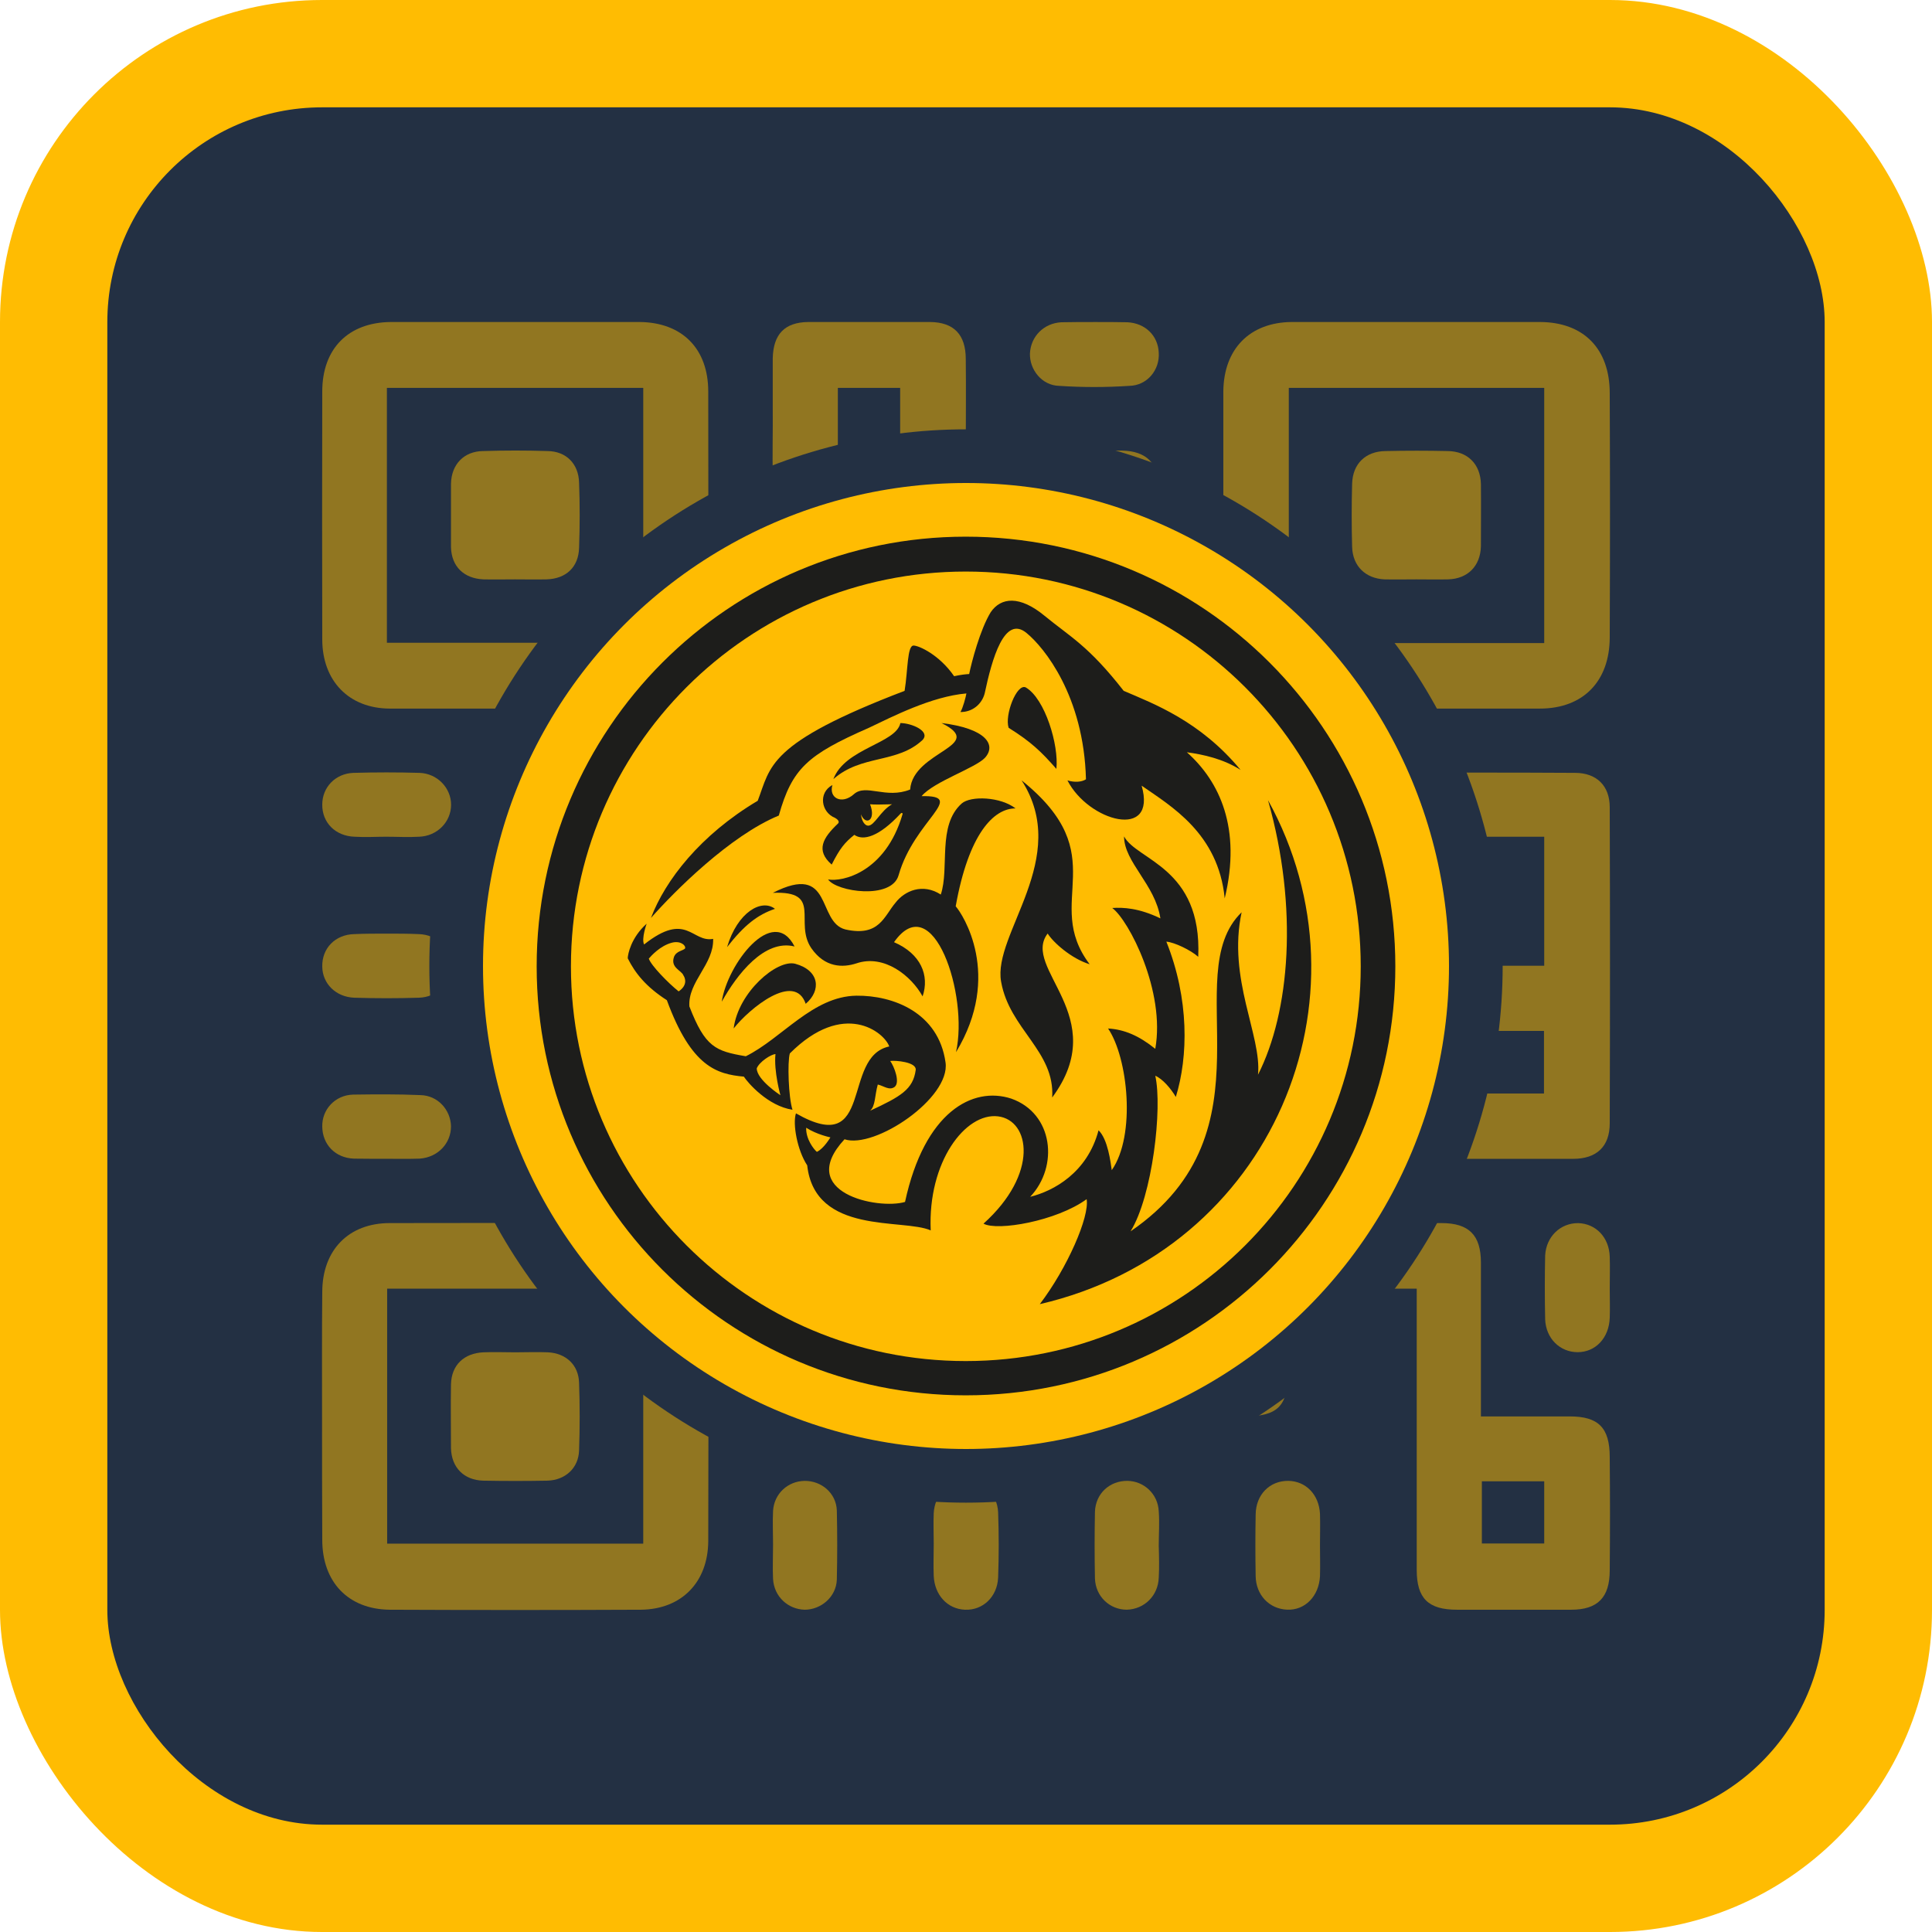 <svg width="180" height="180" viewBox="0 0 180 180" fill="none" xmlns="http://www.w3.org/2000/svg">
<rect width="180" height="180" rx="30" fill="#FFBC02"/>
<rect x="10" y="10" width="160" height="160" rx="20" fill="#233043"/>
<path d="M78.06 41.882H83.866V36.138H78.06V41.882ZM138.068 101.878H143.85V96.046H138.068V101.878ZM113.9 120.078H108.081V125.918H113.9V120.078ZM143.872 138.011H138.062V143.804H143.872V138.011ZM84.079 125.916H89.902V120.061H84.079V125.916ZM113.9 84.058H108.038V89.935H113.9V84.058ZM54.068 89.859H59.885V84.049H54.068V89.859ZM65.986 89.935H71.995V88.496V75.446C72.024 73.103 73.136 72.006 75.486 71.973H88.43H89.979V67.594C89.979 66.172 89.979 64.784 90.012 63.384C90.012 61.129 91.101 60.071 93.407 60.032C95.757 59.993 98.095 60.032 100.48 60.032H101.917V48.073H89.979V52.562C89.979 53.861 90.012 55.223 89.979 56.547C89.979 58.587 88.794 59.993 86.993 59.993C85.232 59.993 83.988 58.63 83.988 56.537C83.951 54.177 83.951 51.877 83.951 49.567V48.011H82.223C70.678 47.913 72.081 49.28 71.995 37.63V33.38C72.046 31.136 73.109 30.02 75.321 30H86.635C88.875 30.02 89.979 31.173 89.979 33.467C90.012 36.291 89.979 39.047 89.979 41.982H91.486H104.548C106.804 42.025 107.957 43.177 107.986 45.438C108 51.127 108 56.871 107.986 62.584C107.957 64.817 106.804 66.004 104.548 66.018H95.958V73.99C95.93 77.063 95.039 77.957 92.002 77.957H79.548H78.094V89.859H102.015V87.344C102.015 85.281 101.992 83.227 102.015 81.151C102.037 79.197 103.206 78.016 105.129 77.957H116.782C118.795 78.016 119.98 79.197 119.98 81.251C120.031 85.064 120.031 88.916 119.98 92.737C119.98 94.703 118.75 95.945 116.754 96.001C113.9 96.044 111.043 96.001 108.081 96.001V113.848H113.975V107.124V105.303C114.02 103.114 115.162 101.978 117.297 101.978H130.41H131.993V99.221C131.993 97.222 131.975 95.191 131.993 93.172C132.012 91.173 133.15 90.058 135.124 90.015C137.544 89.974 139.995 89.974 142.425 89.974H143.872V77.957H142.445H128.979C127.354 77.957 126.102 76.799 125.974 75.204C125.848 73.826 126.811 72.469 128.151 72.127C128.511 72.006 128.852 72.006 129.198 72.006C135.035 71.973 140.898 71.973 146.747 72.006C148.748 72.006 149.975 73.207 149.975 75.204C150.008 85.05 150.008 94.844 149.975 104.668C149.975 106.822 148.748 107.966 146.57 107.966H121.698H120.117V113.893C120.562 113.893 121.023 113.952 121.473 113.952C125.74 113.952 130.038 113.936 134.301 113.952C136.863 113.952 137.973 115.078 137.973 117.63V130.444V131.965H146.263C148.918 131.965 149.975 133.019 149.975 135.743C150.008 139.247 150.008 142.803 149.975 146.315C149.975 148.836 148.849 149.974 146.387 149.974H135.74C133.069 149.974 131.993 148.922 131.993 146.26V121.674V120.061H119.999V127.804C119.999 131.028 119.064 131.965 115.876 131.965H105.615C103.088 131.965 102.015 130.881 102.015 128.372V97.716V96.083H78.078V101.978H79.483H92.553C94.808 101.978 95.93 103.094 95.93 105.351C95.958 113.081 95.958 120.785 95.93 128.509C95.93 130.846 94.808 131.965 92.472 131.965H81.467C79.129 131.965 77.984 130.784 77.984 128.472V117.486C77.984 115.131 79.129 113.952 81.439 113.952C84.254 113.936 87.074 113.952 89.93 113.952V107.966H88.595H75.882C72.912 107.966 71.995 107.007 71.995 103.989V96.001H70.499H51.769C49.077 96.001 47.987 94.93 47.987 92.141V81.436C47.998 79.197 49.175 77.957 51.378 77.957H62.662C64.796 77.957 65.959 79.172 65.986 81.329C66.012 84.164 65.986 86.938 65.986 89.935Z" fill="#917621"/>
<path d="M59.929 120.061H36.07V143.818H59.929V120.061ZM30.005 131.998C30.005 128.129 29.985 124.212 30.024 120.387C30.024 116.467 32.48 113.952 36.312 113.952C44.082 113.935 51.881 113.935 59.667 113.952C63.526 113.952 65.959 116.445 65.986 120.364C66.012 128.111 66.012 135.852 65.986 143.592C65.959 147.391 63.526 149.927 59.724 149.974C51.929 150.009 44.082 150.009 36.297 149.974C32.437 149.927 30.024 147.391 30.024 143.459C30.005 139.65 30.005 135.837 30.005 131.998Z" fill="#917621"/>
<path d="M143.872 36.137H120.074V59.913H143.872V36.137ZM131.959 30H143.482C147.552 30.02 149.975 32.503 149.975 36.627C150.008 44.241 150.008 51.799 149.975 59.37C149.975 63.459 147.513 66.018 143.457 66.018H120.409C116.485 66.003 114.019 63.478 113.975 59.564V36.449C114.019 32.513 116.43 30.047 120.316 30H131.959Z" fill="#917621"/>
<path d="M36.046 59.886H59.93V36.137H36.046V59.886ZM47.923 30H59.609C63.561 30.047 65.986 32.488 65.986 36.48C65.986 44.177 66.013 51.877 65.986 59.591C65.96 63.459 63.484 66.003 59.629 66.018H36.313C32.505 66.003 30.024 63.437 30.024 59.564C30.006 51.877 30.006 44.177 30.024 36.48C30.024 32.488 32.438 30.047 36.396 30H47.923Z" fill="#917621"/>
<path d="M57.046 107.962H51.293C49.335 107.948 47.989 106.711 47.989 104.93C47.999 103.253 49.335 101.982 51.208 101.982H62.822C64.717 102.013 65.986 103.253 65.986 104.969C65.961 106.726 64.678 107.948 62.779 107.962H57.046Z" fill="#917621"/>
<path d="M149.976 120.061C149.976 120.961 150.009 121.881 149.976 122.763C149.92 124.638 148.663 125.979 146.986 125.979C145.343 125.979 144.028 124.712 143.959 122.916C143.916 120.922 143.916 118.944 143.959 116.969C144.054 115.194 145.398 113.938 147.043 113.956C148.686 114.005 149.92 115.286 149.976 117.082C150.009 118.066 149.976 119.108 149.976 120.061Z" fill="#917621"/>
<path d="M86.993 143.817C86.993 142.883 86.95 141.944 86.993 140.978C87.084 139.226 88.369 137.953 90.012 137.967C91.603 137.991 92.909 139.17 92.992 140.884C93.067 142.926 93.067 144.961 92.992 146.995C92.909 148.774 91.567 150.047 89.904 149.974C88.259 149.906 87.074 148.594 86.993 146.829C86.95 145.796 86.993 144.838 86.993 143.817Z" fill="#917621"/>
<path d="M122.98 143.993C122.98 144.961 123.009 145.914 122.98 146.855C122.885 148.708 121.584 150.047 119.918 149.969C118.247 149.901 117.005 148.591 116.987 146.828C116.952 144.92 116.952 142.999 116.987 141.105C117.005 139.252 118.294 137.95 120.032 137.968C121.644 137.991 122.885 139.225 122.98 141.037C123.009 142.005 122.98 142.999 122.98 143.993Z" fill="#917621"/>
<path d="M102.077 30.002C103.051 30.002 104.033 30.002 105.047 30.024C106.692 30.112 107.889 31.258 107.959 32.859C108.06 34.472 106.881 35.92 105.208 35.95C103.051 36.094 100.829 36.094 98.69 35.95C97.07 35.92 95.907 34.436 95.958 32.919C96.039 31.342 97.245 30.112 98.887 30.024C99.936 30.002 101.018 30.002 102.077 30.002Z" fill="#917621"/>
<path d="M36.046 107.962C35.028 107.962 33.987 107.962 32.976 107.947C31.252 107.884 30.047 106.652 30.024 104.969C29.986 103.37 31.216 102.029 32.899 101.982C34.971 101.953 37.083 101.937 39.175 102.029C40.779 102.06 41.98 103.39 42.019 104.93C42.019 106.547 40.779 107.831 39.098 107.947C38.087 107.982 37.063 107.962 36.046 107.962Z" fill="#917621"/>
<path d="M36.071 86.984C37.04 86.984 38.026 86.984 39.018 87.029C40.73 87.068 42.06 88.398 42.019 90.061C41.98 91.654 40.683 92.916 39.018 92.955C36.998 93.017 35.026 93.017 33.005 92.955C31.295 92.888 30.047 91.654 30.024 90.061C29.986 88.339 31.244 87.068 33.005 87.029C33.989 86.984 35.032 86.984 36.071 86.984Z" fill="#917621"/>
<path d="M35.984 77.956C35.025 77.956 34.019 78.018 33.032 77.956C31.252 77.895 30.005 76.644 30.024 74.957C30.024 73.346 31.252 72.069 32.919 72.007C34.99 71.948 37.04 71.948 39.097 72.007C40.748 72.069 42.026 73.411 42.026 74.978C42.026 76.579 40.73 77.895 39.06 77.956C38.026 78.018 37.011 77.956 35.984 77.956Z" fill="#917621"/>
<path d="M107.958 144.033C107.987 145.034 108.013 146.018 107.958 146.994C107.897 148.67 106.617 149.927 104.978 149.972C103.404 149.972 102.077 148.759 102.014 147.069C101.973 145.026 101.973 142.898 102.014 140.846C102.077 139.126 103.404 137.953 105.047 137.968C106.568 137.992 107.877 139.171 107.958 140.803C108.04 141.867 107.958 142.924 107.958 144.033Z" fill="#917621"/>
<path d="M72.024 143.879C72.024 142.844 71.973 141.8 72.024 140.765C72.123 139.17 73.396 137.992 74.965 137.971C76.535 137.953 77.905 139.113 77.966 140.726C78.013 142.883 78.013 145.033 77.966 147.171C77.905 148.787 76.492 149.974 74.965 149.974C73.418 149.931 72.123 148.76 72.024 147.116C71.973 146.079 72.024 144.978 72.024 143.879Z" fill="#917621"/>
<path d="M72.023 59.969C72.023 58.946 71.994 57.878 72.023 56.83C72.122 55.242 73.34 54.011 74.93 53.981C76.554 53.971 77.904 55.196 77.965 56.83C78.012 58.946 78.012 61.063 77.965 63.167C77.904 64.786 76.554 66.016 75.019 66.016C73.417 66.016 72.122 64.786 72.047 63.167C71.972 62.103 72.023 61.045 72.023 59.969Z" fill="#917621"/>
<path d="M47.988 125.992C49.033 125.992 50.025 125.949 51.054 125.992C52.717 126.08 53.902 127.148 53.951 128.831C54.026 130.943 54.026 132.999 53.951 135.133C53.902 136.769 52.676 137.896 51.015 137.949C49.033 137.986 47.014 137.986 45.008 137.949C43.231 137.896 42.06 136.734 42.017 134.917C42.017 132.937 41.981 130.943 42.017 128.985C42.06 127.169 43.231 126.08 45.028 125.992C46.032 125.949 47.014 125.992 47.988 125.992Z" fill="#917621"/>
<path d="M131.959 53.978C130.984 53.978 129.993 54 128.979 53.978C127.241 53.894 126.035 52.768 125.974 50.968C125.921 49.001 125.921 47.01 125.974 45.052C126.035 43.193 127.241 42.041 129.097 42.024C131.053 41.981 132.933 41.981 134.883 42.024C136.713 42.041 137.932 43.22 137.973 45.101C137.993 47.01 137.973 48.949 137.973 50.88C137.932 52.742 136.741 53.925 134.926 53.978C133.891 54 132.933 53.978 131.959 53.978Z" fill="#917621"/>
<path d="M47.989 53.978C47.015 53.978 46.033 54 45.029 53.978C43.231 53.894 42.06 52.793 42.018 50.968V45.052C42.06 43.261 43.231 42.041 45.008 42.024C47.015 41.959 49.033 41.959 51.016 42.024C52.738 42.041 53.903 43.193 53.951 44.96C54.027 46.981 54.027 49.001 53.951 51.038C53.903 52.842 52.738 53.925 50.922 53.978C49.944 54 48.962 53.978 47.989 53.978Z" fill="#917621"/>
<circle cx="90" cy="90" r="50" fill="#233043"/>
<circle cx="90" cy="90" r="45" fill="#FFBC02"/>
<path d="M89.975 126.807C69.663 126.807 53.193 110.344 53.193 90.034C53.193 69.711 69.663 53.25 89.975 53.25C110.318 53.25 126.776 69.711 126.776 90.034C126.776 110.344 110.318 126.807 89.975 126.807ZM89.975 50C67.902 50 50 67.938 50 90.034C50 112.121 67.902 130 89.975 130C112.096 130 130 112.121 130 90.034C130 67.938 112.096 50 89.975 50Z" fill="#1D1D1B"/>
<path d="M74.027 88.181C71.207 87.474 68.654 90.806 67.245 93.327C67.743 89.875 72.002 84.218 74.027 88.181Z" fill="#1D1D1B"/>
<path d="M67.739 88.241C68.716 84.948 70.975 83.713 72.203 84.675C70.592 85.219 69.346 86.181 67.739 88.241Z" fill="#1D1D1B"/>
<path d="M75.066 93.523C76.537 92.274 76.359 90.408 74.084 89.79C72.389 89.36 68.782 92.435 68.353 95.82C69.818 93.957 74.031 90.499 75.066 93.523Z" fill="#1D1D1B"/>
<path d="M98.03 102.251C98.297 97.925 94.05 95.901 93.271 91.461C92.459 87.011 99.853 79.95 95.18 72.704C103.944 79.748 97.064 83.942 101.521 89.837C99.806 89.315 98.102 87.781 97.608 86.974C95.118 90.228 103.626 94.695 98.03 102.251Z" fill="#1D1D1B"/>
<path d="M83.887 67.366C84.913 67.366 86.714 68.12 85.955 68.939C83.567 71.172 80.268 70.269 77.644 72.588C78.72 69.711 83.486 69.273 83.887 67.366Z" fill="#1D1D1B"/>
<path d="M80.881 76.926C80.583 76.926 80.269 76.494 80.218 75.869C80.626 76.949 81.656 76.456 81.062 74.933C81.454 74.966 82.019 74.966 83.109 74.933C82.019 75.541 81.488 76.926 80.881 76.926ZM91.784 70.583C92.838 69.391 91.862 67.868 87.716 67.363C92.033 69.507 85.061 69.951 84.796 73.558C82.536 74.467 80.669 72.985 79.553 73.994C78.438 74.986 77.196 74.369 77.553 73.14C76.215 73.857 76.496 75.683 77.799 76.199C78.044 76.335 78.25 76.555 78.073 76.729C76.66 78.065 75.974 79.227 77.487 80.551C78.25 79.05 78.682 78.516 79.594 77.78C80.432 78.369 81.896 77.957 83.886 75.82C84.007 75.683 84.121 75.738 84.084 75.869C82.49 81.318 78.438 82.182 77.151 81.935C77.926 83.086 83.075 83.855 83.723 81.534C85.189 76.394 90.155 74.092 85.862 74.175C87.019 72.806 90.903 71.551 91.784 70.583Z" fill="#1D1D1B"/>
<path d="M93.973 67.809C96.061 69.115 97.005 70.024 98.42 71.636C98.661 69.431 97.37 65.101 95.57 64.046C94.725 63.64 93.577 66.638 93.973 67.809Z" fill="#1D1D1B"/>
<path d="M60.648 85.525C61.976 82.012 65.253 77.782 70.595 74.607C71.825 71.418 71.425 69.276 84.28 64.365C84.594 62.425 84.517 60.145 85.114 60.145C85.612 60.145 87.52 61.005 88.893 63C89.482 62.87 89.945 62.817 90.296 62.798C90.52 61.686 91.315 58.654 92.298 57.044C93.25 55.638 95.008 55.46 97.327 57.378C99.725 59.35 101.397 60.145 104.692 64.365C107.48 65.559 111.823 67.182 115.579 71.728C113.95 70.695 112.094 70.291 110.577 70.087C113.638 72.806 115.679 77.189 114.103 83.7C113.511 77.629 109.074 75.092 106.364 73.199C107.824 78.324 101.397 76.531 99.451 72.708C100.108 72.91 100.783 72.865 101.177 72.604C100.979 64.826 97.259 60.304 95.663 58.994C93.575 57.229 92.418 61.411 91.743 64.592C91.487 65.606 90.587 66.354 89.482 66.338C89.715 65.955 89.98 64.946 90.037 64.606C86.786 64.885 83.134 66.772 80.942 67.813C75.214 70.322 73.793 71.61 72.559 75.983C68.03 77.847 62.83 83.041 60.648 85.525Z" fill="#1D1D1B"/>
<path d="M89.04 84.439C89.686 85.16 93.416 90.862 89.067 98.031C90.267 92.733 86.933 82.607 83.294 87.781C85.794 88.861 86.617 90.876 85.957 92.83C84.909 90.923 82.376 88.873 79.788 89.755C78.52 90.167 76.852 90.167 75.579 88.325C73.952 85.902 76.689 82.986 72.005 83.184C77.647 80.308 76.063 85.902 78.757 86.593C81.933 87.31 82.362 85.354 83.44 84.095C84.278 83.004 85.957 82.252 87.651 83.343C88.485 80.861 87.301 76.924 89.593 74.864C90.439 74.116 93.226 74.23 94.617 75.318C92.582 75.304 90.247 77.682 89.04 84.439Z" fill="#1D1D1B"/>
<path d="M76.105 107.316C75.813 107.076 75.069 106.11 75.11 105.068C76.105 105.71 77.365 105.967 77.365 105.967C77.365 105.967 76.757 107.014 76.105 107.316ZM81.782 101.042C82.379 101.189 82.85 101.623 83.348 101.266C83.886 100.85 83.311 99.359 82.94 98.849C83.442 98.778 85.391 98.945 85.316 99.677C85.075 101.496 83.921 102.161 81.062 103.487C81.574 103.043 81.49 102.061 81.782 101.042ZM70.505 99.534C70.736 98.945 71.81 98.232 72.249 98.207C72.081 99.797 72.71 102.04 72.71 102.04C72.71 102.04 70.505 100.608 70.505 99.534ZM63.227 92.365C62.257 91.591 60.65 89.944 60.448 89.312C60.65 89.076 61.504 88.104 62.62 87.823C63.399 87.631 63.902 88.067 63.831 88.355C63.666 88.585 62.991 88.585 62.787 89.176C62.461 90.168 63.497 90.411 63.666 90.863C63.831 91.1 64.104 91.774 63.227 92.365ZM118.136 74.547C120.988 84.595 120.167 94.311 117.206 100.127C117.567 96.496 114.347 91.204 115.679 84.995C109.62 90.863 119.08 105.307 105.332 114.721C107.373 111.428 108.313 103.21 107.634 100.225C108.313 100.512 109.078 101.402 109.549 102.199C110.707 98.444 110.811 93.088 108.666 87.731C109.404 87.784 110.942 88.518 111.637 89.143C112 80.807 105.897 80.161 104.726 77.926C104.726 80.322 107.634 82.409 108.111 85.563C106.105 84.595 104.663 84.53 103.625 84.595C105.175 85.74 108.594 92.365 107.634 97.716C106.105 96.481 104.726 95.907 103.236 95.823C105.089 98.535 105.85 105.771 103.58 109.02C103.474 108.31 103.223 106.144 102.349 105.307C101.298 109.278 98.142 110.968 95.98 111.504C98.662 108.665 98.142 103.728 94.208 102.352C90.627 101.189 86.141 103.573 84.32 111.982C81.782 112.73 74.086 111.11 78.682 106.144C81.49 107.076 88.57 102.311 88.093 98.982C87.44 94.338 83.217 92.728 79.789 92.766C75.711 92.826 72.881 96.724 69.486 98.409C66.643 97.93 65.695 97.551 64.227 93.763C64.08 91.456 66.523 89.838 66.441 87.472C64.457 87.843 63.98 84.852 60.008 87.994C59.74 87.45 60.248 86.058 60.248 86.058C58.784 87.367 58.495 88.903 58.484 89.28C59.169 90.662 60.189 91.939 62.13 93.186C64.418 99.42 66.8 100.074 69.304 100.308C69.663 100.867 71.531 103.043 73.835 103.393C73.462 102.254 73.352 98.945 73.586 98.146C78.601 93.129 82.379 96.157 82.85 97.496C78.356 98.444 81.517 107.948 74.157 103.728C73.835 104.702 74.273 107.159 75.205 108.573C75.927 115.092 84.159 113.494 86.712 114.634C86.427 108.253 89.942 103.646 92.981 104.007C95.98 104.374 96.798 109.362 91.631 114.004C92.909 114.721 98.435 113.77 101.239 111.724C101.523 113.35 99.451 118.116 96.876 121.505C118.576 116.466 128.282 92.936 118.136 74.547Z" fill="#1D1D1B"/>
</svg>
